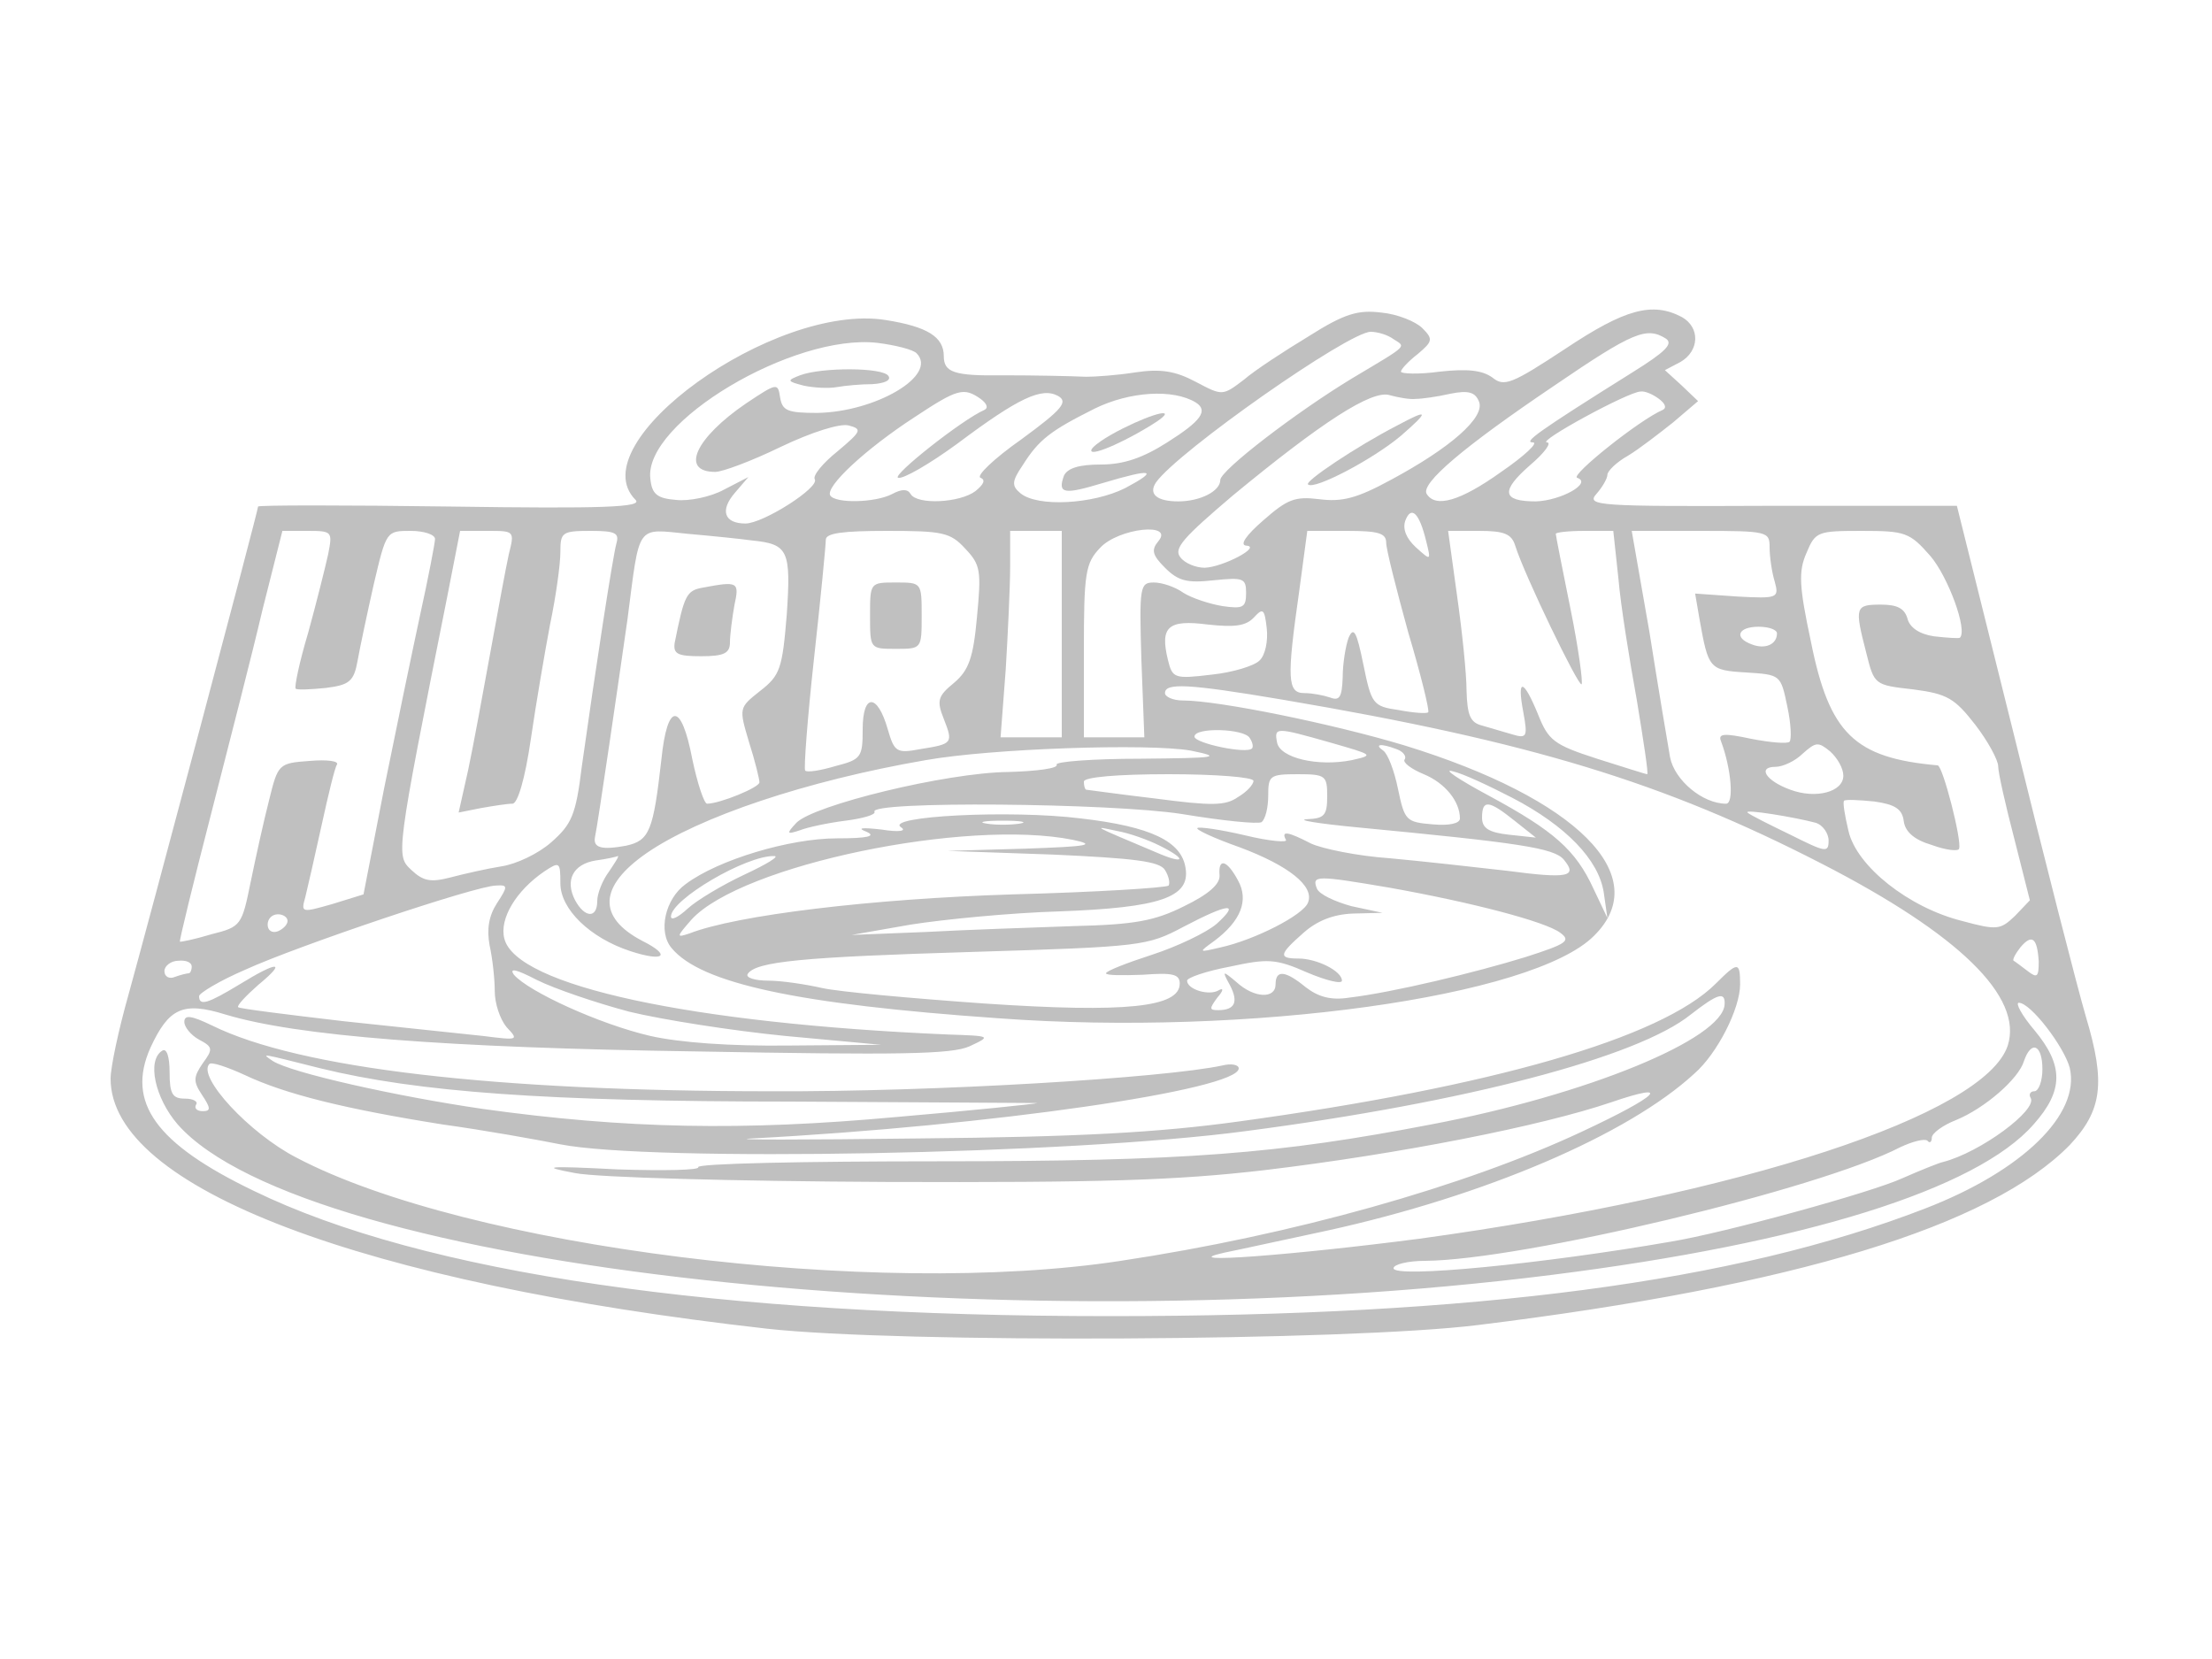 <?xml version="1.0" standalone="no"?>
<!DOCTYPE svg PUBLIC "-//W3C//DTD SVG 20010904//EN"
 "http://www.w3.org/TR/2001/REC-SVG-20010904/DTD/svg10.dtd">
<svg version="1.0" xmlns="http://www.w3.org/2000/svg"
 width="300pt" height="225pt" viewBox="0 0 300 225"
 preserveAspectRatio="xMidYMid meet">
<g transform="translate(0,225) scale(0.1,-0.1)"
fill="#c0c0c0" stroke="none">
<path d="M1775 1794 c-33 -20 -73 -46 -88 -59 -29 -22 -29 -22 -65 -3 -28 15
-48 18 -82 13 -25 -4 -55 -6 -67 -6 -22 1 -69 2 -113 2 -66 -1 -80 4 -80 26 0
26 -22 40 -79 49 -151 24 -416 -167 -339 -244 10 -10 -44 -12 -250 -9 -144 2
-262 2 -262 0 0 -6 -151 -573 -176 -663 -13 -46 -24 -97 -24 -113 0 -148 340
-277 890 -339 179 -20 789 -17 965 5 430 53 694 134 802 244 44 47 49 84 22
174 -12 41 -56 213 -98 384 l-77 309 -252 0 c-235 -1 -251 0 -237 16 8 9 15
21 15 26 0 5 12 17 28 26 15 9 42 30 61 45 l34 29 -22 21 -23 21 21 11 c26 15
27 47 2 61 -40 21 -77 11 -158 -43 -73 -48 -83 -52 -99 -39 -14 10 -34 12 -71
8 -29 -4 -53 -3 -53 0 0 3 10 14 23 24 20 17 21 20 6 35 -9 9 -34 19 -55 21
-32 4 -50 -1 -99 -32z m115 -4 c17 -11 21 -7 -56 -53 -76 -46 -179 -125 -179
-138 0 -15 -27 -29 -57 -29 -29 0 -41 10 -30 26 30 42 261 204 291 204 9 0 23
-4 31 -10z m369 1 c11 -7 0 -18 -45 -46 -131 -82 -148 -95 -135 -95 8 0 -11
-18 -43 -40 -56 -40 -89 -49 -101 -30 -9 14 50 64 173 147 107 73 125 80 151
64z m-1016 -20 c30 -30 -56 -80 -135 -81 -40 0 -47 3 -50 21 -3 20 -4 20 -46
-8 -69 -47 -90 -93 -42 -93 10 0 50 15 89 34 42 20 80 32 92 29 19 -5 17 -8
-15 -35 -20 -16 -34 -33 -31 -38 7 -11 -70 -60 -94 -60 -29 0 -35 18 -14 42
l18 21 -33 -17 c-18 -10 -48 -16 -65 -14 -26 2 -33 8 -35 29 -9 76 194 197
308 184 24 -3 48 -9 53 -14z m87 -62 c8 -6 11 -12 5 -15 -30 -13 -126 -89
-117 -92 7 -2 43 19 80 46 84 63 115 77 137 65 14 -8 6 -18 -50 -59 -37 -26
-62 -50 -55 -52 7 -3 4 -9 -7 -18 -21 -16 -79 -19 -88 -4 -4 7 -12 7 -25 0
-23 -12 -77 -13 -84 -2 -7 12 48 63 114 106 59 39 67 41 90 25z m292 -5 c17
-11 7 -25 -39 -54 -33 -21 -59 -30 -90 -30 -30 0 -45 -5 -50 -15 -9 -25 0 -26
53 -10 67 20 77 18 30 -7 -44 -22 -119 -26 -142 -7 -12 10 -12 16 3 38 22 35
38 47 98 77 47 23 106 27 137 8z m298 5 c8 0 30 3 47 7 25 5 34 2 39 -11 8
-21 -38 -62 -120 -106 -46 -25 -66 -30 -97 -26 -33 4 -43 0 -76 -29 -23 -20
-32 -33 -23 -34 22 -1 -31 -29 -56 -30 -12 0 -27 6 -33 14 -10 12 4 27 71 84
120 99 189 144 213 136 11 -3 27 -6 35 -5z m330 0 c8 -6 11 -12 5 -15 -31 -13
-126 -89 -116 -92 21 -7 -22 -31 -56 -32 -46 0 -48 14 -8 49 20 17 30 31 23
31 -14 1 111 69 127 69 6 1 17 -4 25 -10z m-316 -192 c7 -28 7 -28 -14 -9 -13
12 -18 25 -14 36 8 21 19 10 28 -27z m-1489 -19 c-4 -18 -16 -66 -27 -106 -12
-40 -19 -74 -17 -76 2 -2 21 -1 41 1 32 4 38 9 43 37 3 17 13 64 22 104 17 72
17 72 50 72 18 0 33 -5 33 -11 0 -5 -9 -52 -20 -102 -11 -51 -33 -157 -49
-236 l-28 -144 -42 -13 c-42 -12 -43 -12 -37 9 3 12 13 56 22 97 9 41 18 79
21 83 3 5 -14 7 -37 5 -42 -3 -43 -4 -55 -53 -7 -27 -18 -77 -25 -111 -12 -59
-13 -61 -53 -71 -23 -7 -43 -11 -43 -10 -1 1 18 79 42 172 24 94 56 218 70
278 l27 107 34 0 c34 0 34 -1 28 -32z m245 0 c-4 -18 -15 -78 -25 -133 -10
-55 -23 -126 -30 -159 l-13 -58 30 6 c17 3 36 6 43 6 7 0 17 33 25 88 7 48 19
118 26 155 8 38 14 82 14 98 0 27 2 29 41 29 34 0 39 -3 35 -17 -5 -18 -28
-168 -47 -303 -8 -66 -14 -78 -41 -102 -18 -16 -48 -30 -68 -33 -19 -3 -50
-10 -69 -15 -27 -7 -37 -5 -53 10 -21 20 -22 17 49 373 l17 87 37 0 c37 0 37
0 29 -32z m330 19 c49 -5 53 -13 47 -101 -6 -73 -9 -82 -36 -103 -29 -23 -29
-23 -15 -70 8 -25 14 -50 14 -54 0 -7 -54 -29 -71 -29 -4 0 -13 27 -20 60 -15
79 -34 78 -42 0 -11 -97 -16 -110 -48 -117 -33 -6 -45 -3 -42 12 4 18 33 218
44 295 17 131 11 123 82 116 34 -3 73 -7 87 -9z m289 -11 c21 -22 22 -30 16
-93 -5 -55 -11 -72 -31 -89 -22 -18 -24 -24 -14 -49 13 -33 12 -34 -32 -41
-32 -6 -35 -4 -44 27 -14 49 -34 49 -34 0 0 -38 -2 -41 -37 -50 -20 -6 -39 -9
-41 -6 -2 2 3 70 12 152 9 81 16 154 16 161 0 9 23 12 83 12 75 0 86 -2 106
-24z m131 -116 l0 -140 -41 0 -42 0 7 92 c3 50 6 113 6 140 l0 48 35 0 35 0 0
-140z m131 126 c-10 -12 -8 -19 9 -36 18 -18 30 -21 66 -17 40 4 44 3 44 -17
0 -20 -4 -22 -32 -18 -18 3 -42 11 -53 18 -11 8 -29 14 -40 14 -19 0 -20 -5
-17 -105 l4 -105 -41 0 -41 0 0 117 c0 106 2 119 22 140 25 27 101 35 79 9z
m309 -2 c0 -9 14 -64 30 -122 17 -57 29 -106 27 -108 -2 -2 -19 -1 -40 3 -35
5 -37 8 -48 62 -9 44 -13 52 -20 36 -4 -11 -8 -35 -8 -54 -1 -26 -4 -32 -17
-27 -9 3 -24 6 -35 6 -23 0 -24 19 -7 138 l11 82 54 0 c42 0 53 -3 53 -16z
m175 -4 c12 -39 86 -192 90 -188 2 2 -4 48 -15 102 -11 54 -20 100 -20 102 0
2 17 4 39 4 l39 0 7 -65 c3 -36 15 -110 25 -165 9 -55 16 -100 14 -100 -2 0
-33 10 -68 21 -59 19 -66 25 -80 60 -20 49 -29 50 -20 3 6 -33 5 -36 -15 -30
-11 3 -30 9 -41 12 -16 4 -20 14 -21 47 0 23 -6 81 -13 130 l-12 87 42 0 c34
0 44 -4 49 -20z m345 -2 c0 -13 3 -34 7 -47 6 -22 4 -23 -51 -20 l-57 4 6 -35
c12 -67 13 -69 63 -72 47 -3 47 -3 56 -46 5 -23 6 -45 3 -48 -3 -3 -26 -1 -52
4 -37 8 -45 7 -41 -3 14 -37 18 -85 7 -85 -32 0 -70 32 -76 63 -3 17 -16 94
-28 170 l-24 137 94 0 c90 0 93 -1 93 -22z m218 -12 c24 -28 51 -101 40 -111
-2 -1 -17 0 -35 2 -20 3 -33 12 -36 24 -4 14 -14 19 -36 19 -35 0 -36 -3 -20
-65 11 -44 11 -44 64 -50 46 -6 56 -12 84 -48 17 -22 31 -48 31 -56 0 -9 10
-53 22 -99 l21 -83 -20 -21 c-20 -19 -24 -20 -72 -7 -72 18 -143 74 -154 122
-5 21 -8 39 -6 41 2 2 21 1 41 -1 28 -4 38 -10 40 -27 2 -14 14 -25 38 -32 19
-7 36 -9 37 -5 4 11 -22 112 -29 113 -113 10 -147 43 -172 168 -16 75 -17 95
-6 120 12 29 15 30 75 30 59 0 65 -2 93 -34z m-910 -142 c-7 -7 -36 -16 -65
-19 -50 -6 -53 -5 -59 20 -11 45 0 55 54 48 37 -4 52 -2 63 10 12 13 14 11 17
-15 2 -17 -2 -37 -10 -44z m702 37 c0 -15 -16 -22 -34 -15 -25 9 -19 24 9 24
14 0 25 -4 25 -9z m-670 -90 c336 -57 516 -112 730 -222 187 -96 274 -181 253
-247 -31 -94 -361 -202 -798 -262 -169 -22 -336 -35 -265 -19 25 5 88 19 140
30 214 47 408 130 498 213 31 27 62 88 62 121 0 31 -3 31 -33 1 -74 -74 -304
-140 -647 -187 -109 -15 -217 -21 -435 -23 -159 -2 -261 -2 -225 0 323 17 660
66 660 95 0 5 -10 7 -22 4 -79 -17 -391 -36 -612 -35 -376 0 -640 31 -758 89
-29 14 -38 15 -38 5 0 -7 9 -18 20 -24 19 -10 19 -13 5 -32 -13 -19 -13 -25
-1 -43 12 -18 12 -22 1 -22 -8 0 -12 4 -9 9 3 4 -4 8 -15 8 -17 0 -21 6 -21
36 0 21 -4 33 -10 29 -21 -13 -10 -64 21 -100 173 -196 1112 -299 1864 -204
342 43 576 116 653 204 41 46 41 80 1 128 -17 20 -26 37 -21 37 16 0 61 -59
69 -88 15 -63 -64 -140 -196 -191 -258 -100 -610 -146 -1106 -146 -532 0 -931
58 -1161 170 -133 64 -173 120 -140 194 25 54 44 63 102 45 96 -29 297 -45
639 -50 273 -5 346 -4 370 7 30 14 29 14 -30 16 -348 15 -585 66 -601 130 -7
27 16 65 54 91 21 14 22 13 22 -16 0 -35 40 -74 95 -92 46 -15 56 -6 16 14
-61 32 -59 74 6 119 71 49 216 98 378 126 90 16 303 23 360 13 44 -9 36 -10
-68 -11 -65 0 -116 -4 -114 -8 3 -5 -27 -9 -66 -10 -84 -1 -264 -45 -287 -69
-14 -15 -13 -16 5 -10 10 4 38 10 62 13 23 3 41 8 39 12 -9 15 321 12 417 -3
54 -9 103 -14 108 -11 5 4 9 19 9 36 0 27 2 29 40 29 38 0 40 -2 40 -30 0 -26
-4 -30 -27 -31 -16 -1 15 -6 67 -11 220 -21 268 -28 281 -44 19 -23 6 -26 -77
-15 -44 5 -115 13 -159 17 -44 3 -92 13 -107 20 -31 16 -41 18 -34 5 3 -4 -22
-2 -55 6 -34 8 -63 12 -65 10 -3 -2 23 -14 57 -26 67 -25 102 -53 93 -75 -6
-17 -73 -51 -119 -61 -30 -7 -30 -7 -8 9 36 27 47 55 32 82 -15 28 -27 31 -25
7 1 -12 -15 -26 -48 -42 -40 -20 -67 -25 -150 -27 -56 -2 -146 -5 -201 -8
l-100 -4 80 14 c44 7 135 16 203 18 135 5 176 19 170 58 -5 37 -47 57 -142 68
-96 12 -267 3 -244 -12 8 -5 -2 -7 -27 -3 -27 3 -33 2 -20 -3 14 -6 2 -9 -40
-9 -64 0 -161 -29 -205 -62 -28 -20 -38 -65 -19 -87 40 -48 171 -76 443 -95
339 -25 726 29 808 112 82 81 -23 186 -257 258 -96 29 -252 61 -301 61 -13 0
-24 5 -24 10 0 14 30 13 160 -9z m-45 -52 c4 -6 5 -12 3 -14 -7 -8 -78 7 -78
16 0 13 68 11 75 -2z m109 -6 c59 -17 60 -17 29 -24 -46 -9 -97 3 -101 24 -4
21 -2 21 72 0z m696 -45 c0 -22 -37 -32 -72 -19 -33 12 -45 31 -20 31 10 0 27
8 37 18 18 16 21 16 37 3 10 -9 18 -23 18 -33z m-606 36 c9 -3 14 -10 11 -14
-3 -4 9 -13 26 -20 29 -12 49 -37 49 -60 0 -7 -15 -10 -37 -8 -36 3 -38 5 -47
48 -5 25 -14 48 -20 52 -13 9 -3 10 18 2z m157 -66 c73 -38 117 -84 124 -128
l5 -35 -19 40 c-24 52 -53 78 -142 126 -41 22 -63 37 -49 33 14 -3 50 -20 81
-36z m-351 23 c0 -5 -9 -15 -21 -22 -17 -12 -36 -12 -112 -2 -51 6 -93 12 -94
12 -2 1 -3 6 -3 11 0 6 45 10 115 10 63 0 115 -4 115 -9z m354 -54 l29 -23
-37 4 c-27 3 -36 9 -36 23 0 25 9 24 44 -4z m409 -3 c9 -3 17 -14 17 -24 0
-17 -4 -16 -52 8 -29 14 -55 27 -58 30 -5 5 63 -6 93 -14z m-1080 -1 c-13 -2
-33 -2 -45 0 -13 2 -3 4 22 4 25 0 35 -2 23 -4z m190 -30 c38 -19 34 -26 -5
-9 -90 38 -86 36 -53 29 17 -3 42 -12 58 -20z m-118 8 c33 -7 21 -9 -65 -12
l-105 -3 143 -5 c109 -5 145 -9 152 -21 5 -8 7 -17 5 -21 -3 -3 -98 -9 -212
-12 -191 -6 -374 -28 -438 -53 -18 -6 -18 -5 3 19 68 74 373 137 517 108z
m-629 -43 c-9 -12 -16 -30 -16 -40 0 -24 -17 -23 -30 1 -14 27 -3 49 28 54 15
2 28 5 30 6 2 0 -4 -9 -12 -21z m184 -4 c-30 -14 -65 -35 -77 -46 -13 -12 -23
-17 -23 -11 0 23 102 83 140 82 8 0 -10 -11 -40 -25z m875 -18 c112 -20 211
-46 231 -61 15 -11 9 -15 -47 -33 -68 -21 -180 -48 -239 -55 -25 -4 -42 1 -59
14 -28 23 -41 24 -41 4 0 -20 -29 -19 -53 3 -19 16 -20 16 -9 -4 12 -23 7 -34
-16 -34 -12 0 -12 2 -1 17 8 9 9 14 2 10 -13 -8 -43 1 -43 13 0 4 26 13 58 19
51 11 62 11 105 -8 26 -11 47 -16 47 -11 0 13 -34 30 -59 30 -28 0 -26 6 7 35
18 16 40 25 67 26 l40 1 -42 9 c-22 6 -44 16 -47 24 -7 18 -1 18 99 1z m-1211
-21 c-11 -17 -14 -35 -10 -57 4 -18 7 -46 7 -62 0 -17 7 -38 16 -49 17 -18 16
-18 -32 -12 -28 3 -113 12 -189 20 -77 9 -141 17 -143 19 -2 2 10 15 27 30 40
33 27 33 -25 1 -43 -26 -55 -30 -55 -16 0 4 28 21 63 36 70 32 313 114 340
114 16 1 16 -1 1 -24z m976 -28 c-14 -12 -54 -31 -88 -42 -34 -11 -62 -22 -62
-25 0 -3 22 -3 50 -2 40 3 50 1 50 -12 0 -32 -72 -40 -265 -27 -99 7 -198 16
-220 21 -22 5 -55 10 -73 10 -18 0 -31 4 -28 9 11 17 73 23 306 30 229 7 236
8 285 34 61 32 78 34 45 4z m-1260 4 c0 -5 -6 -11 -13 -14 -8 -3 -14 1 -14 9
0 8 6 14 14 14 7 0 13 -4 13 -9z m2375 -55 c0 -21 -2 -23 -15 -13 -8 6 -17 13
-19 14 -2 1 2 9 9 18 16 19 23 13 25 -19z m-2505 -7 c0 -5 -2 -9 -4 -9 -2 0
-11 -2 -19 -5 -7 -3 -14 0 -14 8 0 7 9 14 19 14 10 1 18 -2 18 -8z m593 -61
c45 -11 141 -26 212 -33 l130 -12 -125 -1 c-80 -1 -148 4 -188 13 -69 16 -165
60 -185 83 -7 10 4 7 31 -7 24 -12 80 -31 125 -43z m1486 10 c-2 -47 -187
-123 -398 -163 -208 -40 -332 -50 -668 -50 -182 0 -329 -3 -326 -8 2 -4 -46
-5 -109 -3 -98 5 -106 4 -58 -5 31 -6 215 -11 420 -12 295 -1 394 2 515 16
184 22 376 60 470 92 85 29 65 9 -40 -40 -158 -74 -392 -140 -625 -175 -333
-51 -886 18 -1118 140 -64 33 -135 110 -118 127 3 3 24 -4 48 -15 55 -26 136
-46 268 -67 58 -8 130 -21 160 -27 122 -24 692 -14 930 18 298 39 531 100 603
158 36 28 47 32 46 14z m431 -88 c0 -16 -5 -30 -11 -30 -5 0 -8 -4 -5 -9 10
-16 -68 -74 -119 -87 -5 -1 -30 -11 -55 -22 -41 -19 -241 -74 -314 -86 -173
-30 -376 -50 -376 -36 0 5 19 10 43 10 131 1 534 97 644 154 17 8 33 12 37 9
3 -4 6 -2 6 4 0 6 15 17 33 24 39 16 85 56 92 80 10 29 25 22 25 -11z m-2335
1 c131 -32 305 -45 637 -45 185 -1 336 -2 335 -2 -1 -1 -87 -10 -192 -19 -208
-19 -366 -16 -560 11 -117 17 -260 49 -285 65 -16 11 -19 11 65 -10z"/>
<path d="M1085 1741 c-18 -7 -18 -8 5 -14 14 -3 34 -4 45 -2 11 2 33 4 48 4
16 1 26 5 22 11 -7 12 -91 12 -120 1z"/>
<path d="M1523 1669 c-24 -12 -43 -25 -43 -30 0 -9 54 16 90 40 26 18 -3 12
-47 -10z"/>
<path d="M1895 1673 c-56 -29 -126 -76 -121 -80 8 -8 88 34 126 66 39 34 38
37 -5 14z"/>
<path d="M953 1453 c-22 -4 -25 -10 -38 -75 -2 -15 4 -18 36 -18 31 0 39 4 39
19 0 10 3 33 6 50 7 32 5 33 -43 24z"/>
<path d="M1180 1415 c0 -45 0 -45 35 -45 35 0 35 0 35 45 0 45 0 45 -35 45
-35 0 -35 0 -35 -45z"/>
</g>
</svg>
